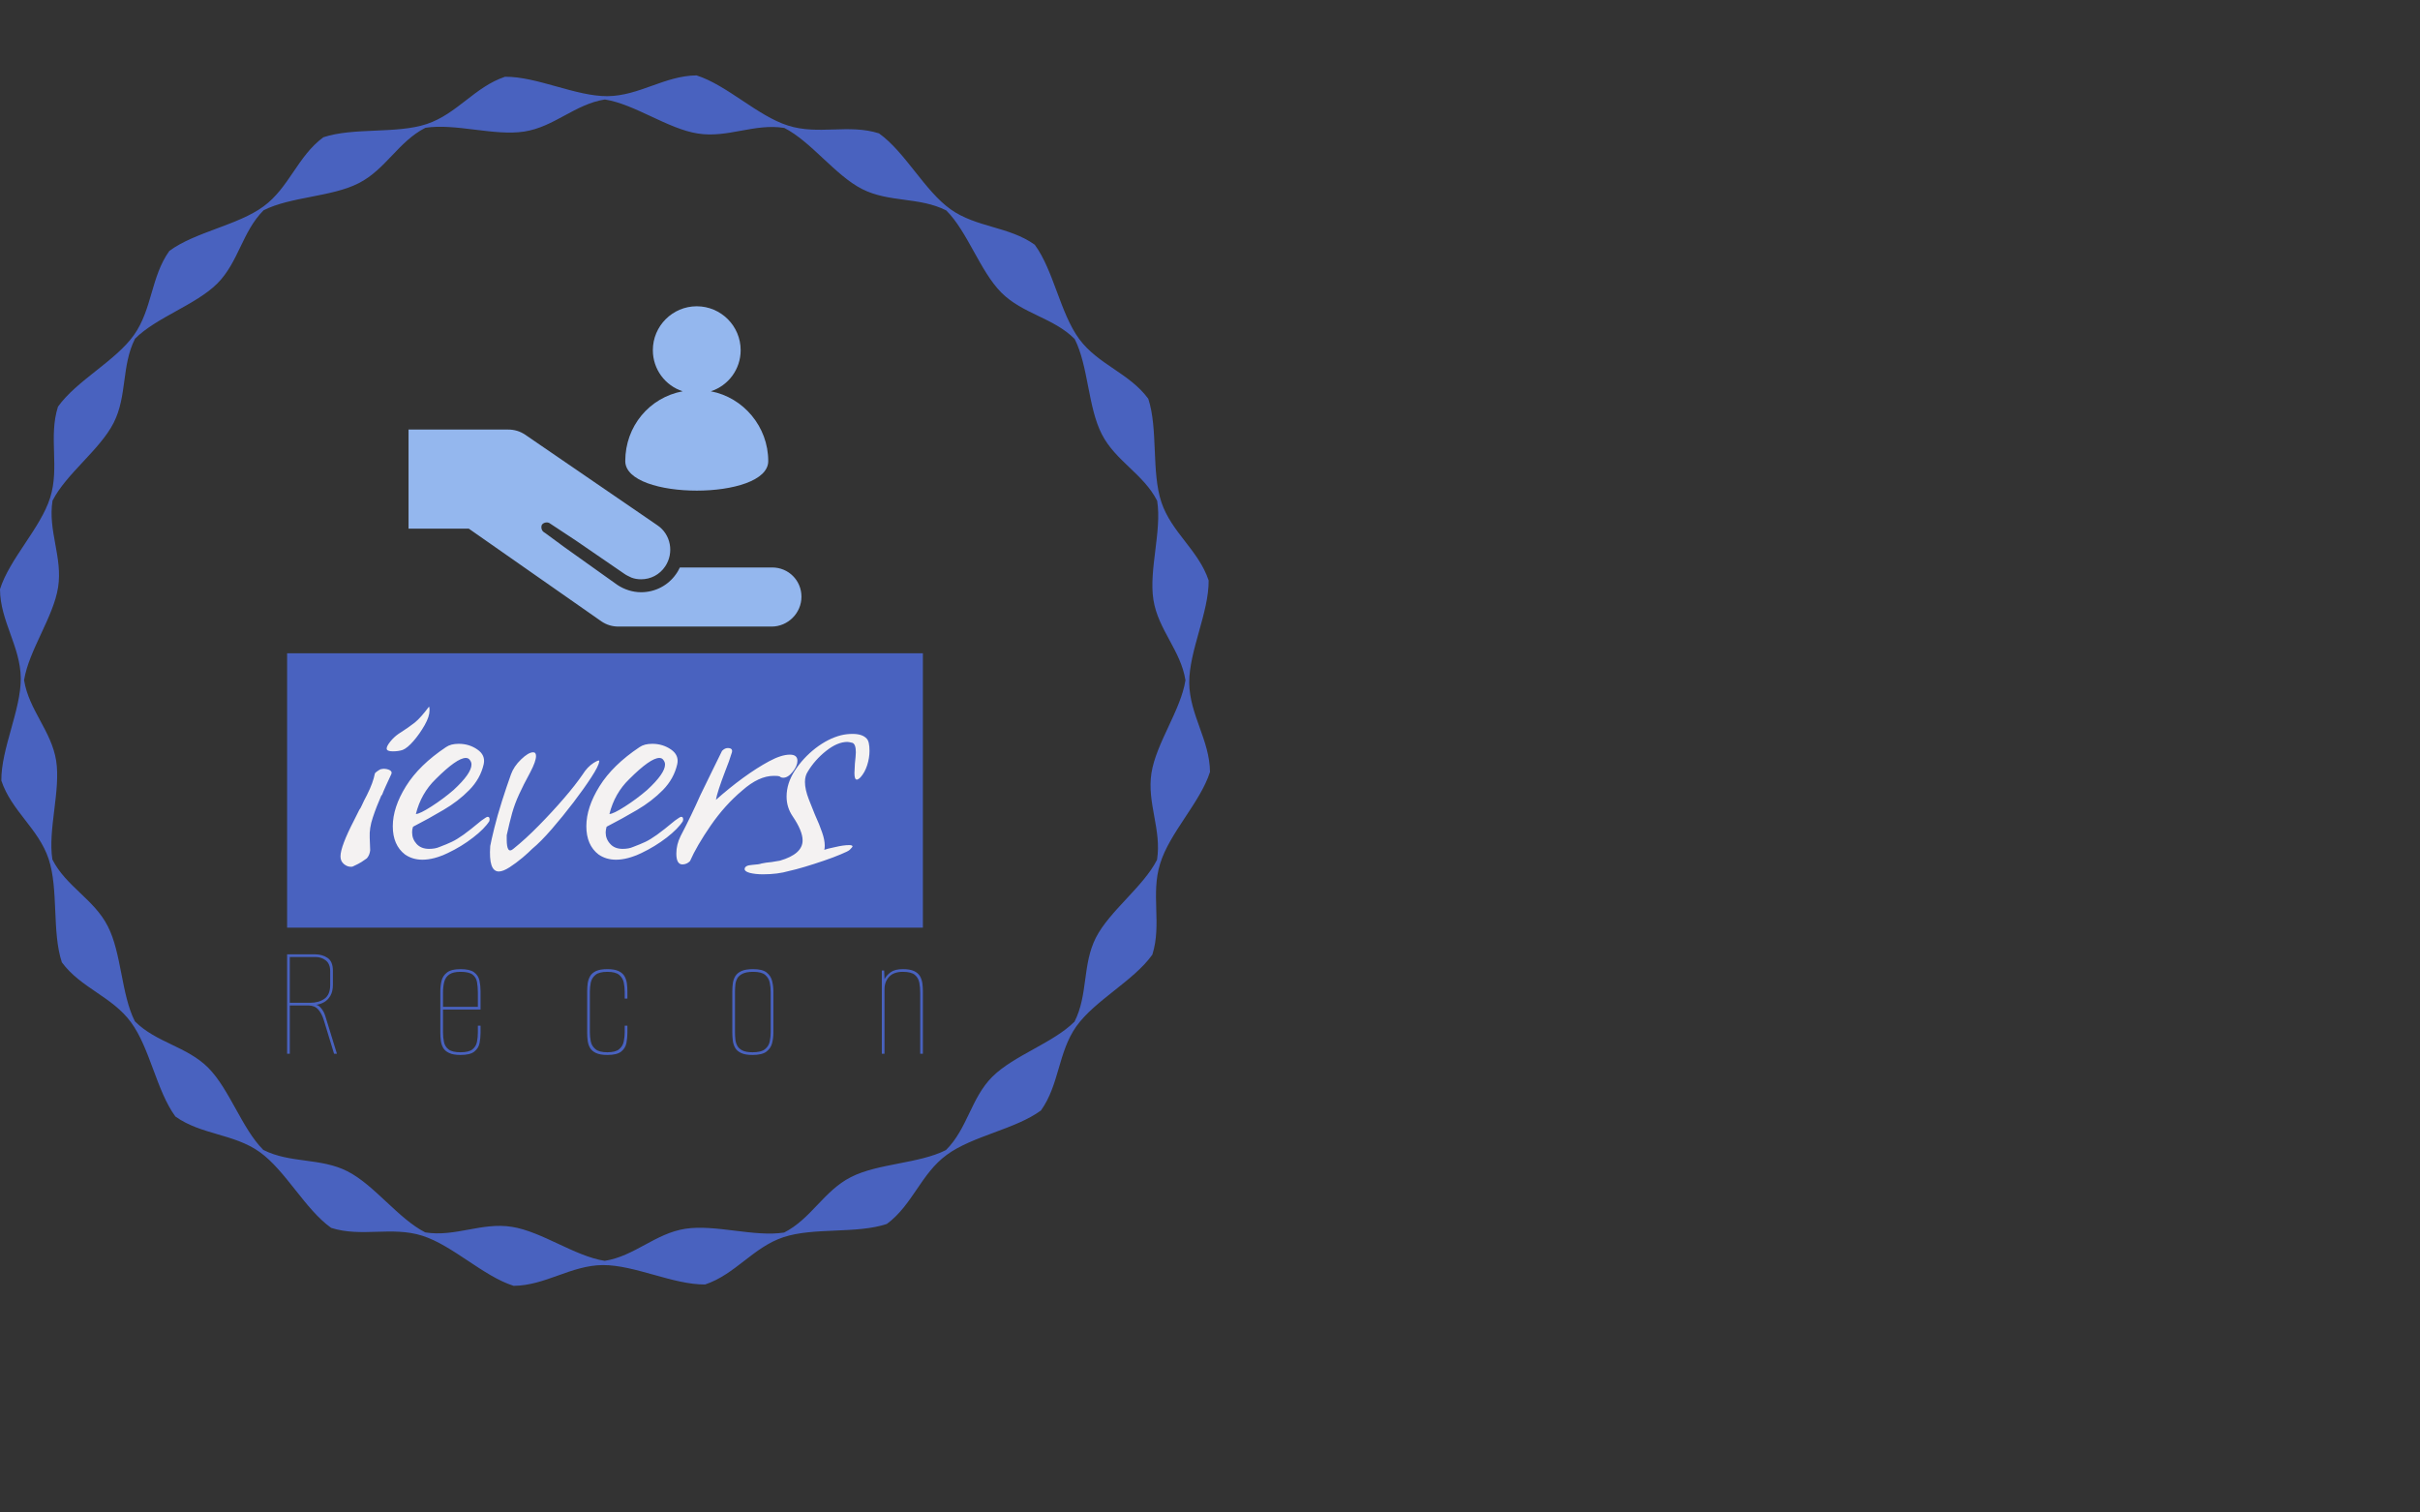 <svg version="1.1" viewBox="0 0 640 400" xmlns="http://www.w3.org/2000/svg" xmlns:xlink="http://www.w3.org/1999/xlink"
        xmlns:svgjs="http://svgjs.dev/svgjs" matcher="0.547">
        <rect x="0" y="0" width="640" height="400" fill="#333333" stroke="none"/>
        <svg xmlns="http://www.w3.org/2000/svg" viewBox="0 0 320 360" height="360" width="320">
                <g>
                        <path xmlns="http://www.w3.org/2000/svg"
                                d="M320 204.145c-0.08-8.44-5.414-15.128-5.494-23.568-0.04-8.44 5.215-18.631 5.136-27.071-2.667-8.002-9.833-12.7-12.501-20.702-2.667-8.002-0.836-19.348-3.463-27.35-5.016-6.808-13.297-9.037-18.274-15.805-5.016-6.808-6.768-18.154-11.744-24.921-6.847-4.897-15.407-4.499-22.294-9.396-6.847-4.897-12.023-15.168-18.91-20.065-8.042-2.548-16.044 0.518-24.086-2.07-8.042-2.548-16.123-10.709-24.165-13.257-8.44 0.08-15.128 5.414-23.568 5.494-8.44 0.04-18.631-5.215-27.071-5.135-8.002 2.667-12.7 9.833-20.702 12.5-8.002 2.667-19.348 0.836-27.35 3.504-6.808 5.016-9.037 13.297-15.805 18.273-6.808 5.016-18.154 6.768-24.922 11.784-4.897 6.847-4.499 15.407-9.395 22.294-4.897 6.847-15.168 12.023-20.065 18.91-2.548 8.042 0.478 16.044-2.07 24.086-2.548 8.042-10.709 16.123-13.257 24.165 0.04 8.44 5.414 15.128 5.494 23.568 0.04 8.44-5.215 18.631-5.136 27.071 2.667 8.002 9.833 12.7 12.501 20.702 2.667 8.002 0.836 19.348 3.503 27.35 5.016 6.808 13.297 9.037 18.273 15.845 5.016 6.808 6.768 18.154 11.745 24.921 6.847 4.897 15.407 4.499 22.294 9.396 6.847 4.897 12.023 15.168 18.91 20.065 8.042 2.548 16.044-0.478 24.086 2.07 8.042 2.548 16.123 10.709 24.165 13.257 8.44-0.08 15.128-5.414 23.568-5.494 8.44-0.04 18.631 5.215 27.071 5.135 8.002-2.667 12.7-9.833 20.702-12.5 8.002-2.667 19.348-0.836 27.35-3.504 6.808-5.016 9.037-13.297 15.845-18.273 6.808-5.016 18.154-6.768 24.921-11.744 4.897-6.847 4.499-15.407 9.396-22.294 4.897-6.847 15.168-12.023 20.064-18.91 2.548-8.042-0.478-16.044 2.071-24.086 2.468-8.121 10.63-16.203 13.177-24.245zM305.987 227.395c-3.623 7.126-12.501 13.456-16.164 20.582-3.623 7.126-2.03 15.088-5.653 22.215-5.653 5.653-16.044 8.918-21.737 14.57-5.653 5.653-6.569 13.735-12.261 19.388-7.126 3.623-18.034 3.503-25.161 7.166-7.126 3.623-10.51 11.028-17.636 14.651-7.922 1.234-18.233-2.229-26.156-0.996-7.922 1.234-13.416 7.246-21.299 8.48-7.922-1.234-16.641-7.763-24.563-8.997-7.922-1.274-14.969 2.747-22.891 1.473-7.126-3.623-13.456-12.54-20.582-16.163-7.126-3.623-15.088-2.03-22.255-5.654-5.653-5.653-8.918-16.044-14.571-21.736-5.653-5.653-13.735-6.609-19.387-12.262-3.623-7.126-3.503-18.034-7.166-25.161-3.623-7.126-11.028-10.51-14.651-17.636-1.234-7.922 2.229-18.233 0.995-26.156-1.274-7.922-7.246-13.416-8.479-21.298 1.274-7.922 7.763-16.641 8.997-24.564 1.234-7.922-2.747-14.969-1.473-22.891 3.623-7.126 12.54-13.456 16.163-20.582 3.623-7.126 2.03-15.088 5.653-22.254 5.653-5.653 16.044-8.918 21.737-14.571 5.653-5.653 6.609-13.735 12.262-19.388 7.126-3.623 18.034-3.503 25.16-7.166 7.126-3.623 10.51-11.028 17.637-14.651 7.922-1.234 18.233 2.229 26.155 0.996 7.922-1.234 13.416-7.246 21.299-8.48 7.922 1.234 16.641 7.763 24.564 8.997 7.922 1.274 14.969-2.747 22.891-1.473 7.126 3.623 13.456 12.54 20.582 16.163 7.126 3.623 15.088 2.03 22.254 5.654 5.653 5.653 8.918 16.044 14.571 21.736 5.653 5.653 13.735 6.609 19.388 12.262 3.623 7.126 3.503 18.034 7.166 25.161 3.623 7.126 11.028 10.51 14.65 17.636 1.274 7.922-2.229 18.233-0.995 26.156 1.234 7.922 7.246 13.416 8.48 21.298-1.234 7.922-7.763 16.641-8.997 24.564-1.234 7.922 2.747 15.009 1.473 22.931z"
                                fill="#4962bf" fill-rule="nonzero" stroke="none" stroke-width="1" stroke-linecap="butt"
                                stroke-linejoin="miter" stroke-miterlimit="10" stroke-dasharray="" stroke-dashoffset="0"
                                font-family="none" font-weight="none" font-size="none" text-anchor="none"
                                style="mix-blend-mode: normal" data-fill-palette-color="tertiary">
                        </path>
                </g>
                <g transform="matrix(1,0,0,1,75.929,81)">
                        <svg viewBox="0 0 168.142 198" height="198"
                                width="168.142">
                                <g><svg viewBox="0 0 224 263.777" height="198"
                                                width="168.142">
                                                <g transform="matrix(1,0,0,1,0,122.244)">
                                                        <svg viewBox="0 0 224 141.533"
                                                                height="141.533" width="224">
                                                                <g id="textblocktransform">
                                                                        <svg viewBox="0 0 224 141.533"
                                                                                height="141.533" width="224"
                                                                                id="textblock">
                                                                                <g><svg viewBox="0 0 224 96.68"
                                                                                                height="96.68"
                                                                                                width="224">
                                                                                                <rect width="224"
                                                                                                        height="96.68"
                                                                                                        x="0" y="0"
                                                                                                        opacity="1"
                                                                                                        fill="#4962bf"
                                                                                                        data-fill-palette-color="tertiary">
                                                                                                </rect>
                                                                                                <g
                                                                                                        transform="matrix(1,0,0,1,18.792,18.792)">
                                                                                                        <svg width="186.416"
                                                                                                                viewBox="0.5 -15.7 56.14 17.8"
                                                                                                                height="59.095"
                                                                                                                data-palette-color="#f4f2f2">
                                                                                                                <path d="M6.05-10.95L6.05-10.95Q5.4-10.95 5.4-11.25L5.4-11.25Q5.4-11.5 5.78-11.98 6.15-12.45 6.65-12.8L6.65-12.8Q7.75-13.5 8.38-14 9-14.5 9.9-15.7L9.9-15.7Q9.95-15.6 9.95-15.3L9.95-15.3Q9.95-14.65 9.43-13.73 8.9-12.8 8.25-12.05 7.6-11.3 7.1-11.1L7.1-11.1Q6.65-10.95 6.05-10.95ZM1.6 1.3L1.6 1.3Q1.2 1.3 0.85 1 0.5 0.7 0.5 0.2L0.5 0.2Q0.5-0.85 1.95-3.65L1.95-3.65 2.5-4.75Q2.6-4.85 2.78-5.25 2.95-5.65 3.3-6.3L3.3-6.3Q3.65-7 3.85-7.55 4.05-8.1 4.15-8.6L4.15-8.6Q4.15-8.65 4.35-8.8 4.55-8.95 4.75-9.05L4.75-9.05 5.05-9.1Q5.45-9.1 5.73-8.95 6-8.8 5.9-8.55L5.9-8.55Q5.55-7.8 5.3-7.25 5.05-6.7 4.9-6.3L4.9-6.3 4.85-6.3Q4.3-5.05 3.93-3.93 3.55-2.8 3.6-1.8L3.6-1.8 3.65-0.45Q3.6 0.05 3.3 0.4L3.3 0.4Q3.1 0.55 2.75 0.78 2.4 1 1.85 1.25L1.85 1.25Q1.8 1.3 1.6 1.3ZM9.2 0.55L9.2 0.55Q8.15 0.55 7.35 0L7.35 0Q6.05-1 6.05-3L6.05-3Q6.05-5 7.45-7.25 8.85-9.5 11.7-11.4L11.7-11.4Q12.2-11.75 13.05-11.75L13.05-11.75Q14.15-11.75 15.02-11.15 15.9-10.55 15.7-9.6L15.7-9.6Q15.35-8.05 14.17-6.85 13-5.65 11.42-4.73 9.85-3.8 8.2-2.95L8.2-2.95Q8.15-2.8 8.12-2.65 8.1-2.5 8.1-2.35L8.1-2.35Q8.1-1.65 8.57-1.13 9.05-0.6 9.9-0.6L9.9-0.6Q10.55-0.6 11-0.8L11-0.8Q11.8-1.1 12.32-1.35 12.85-1.6 13.55-2.1 14.25-2.6 15.45-3.6L15.45-3.6Q16-4 16.1-4L16.1-4Q16.4-4 16.3-3.55L16.3-3.55Q15.8-2.75 14.57-1.8 13.35-0.85 11.87-0.15 10.4 0.55 9.2 0.55ZM8.5-4.3L8.5-4.3Q8.9-4.3 10.15-5.1 11.4-5.9 12.5-6.85L12.5-6.85Q14.4-8.6 14.4-9.55L14.4-9.55Q14.4-9.8 14.25-10L14.25-10Q14.1-10.25 13.8-10.25L13.8-10.25Q12.85-10.25 10.6-8L10.6-8Q9.05-6.5 8.5-4.3ZM17.3 1.8L17.3 1.8Q16.2 1.8 16.39-0.9L16.39-0.9Q16.5-1.5 16.82-2.8 17.14-4.1 17.64-5.68 18.14-7.25 18.59-8.5L18.59-8.5Q18.89-9.35 19.67-10.1 20.45-10.85 20.95-10.85L20.95-10.85Q21.25-10.85 21.25-10.45L21.25-10.45Q21.25-9.9 20.65-8.75L20.65-8.75Q19.89-7.35 19.45-6.38 19-5.4 18.72-4.42 18.45-3.45 18.14-2.05L18.14-2.05 18.14-1.6Q18.14 0 18.84-0.6L18.84-0.6Q20.15-1.65 21.55-3.08 22.95-4.5 24.2-5.95 25.45-7.4 26.2-8.5L26.2-8.5Q26.7-9.3 27.37-9.73 28.05-10.15 27.95-9.85L27.95-9.85Q27.9-9.4 27.12-8.2 26.34-7 25.22-5.53 24.09-4.05 22.92-2.7 21.75-1.35 20.84-0.6L20.84-0.6Q20.5-0.25 19.82 0.33 19.14 0.9 18.45 1.35 17.75 1.8 17.3 1.8ZM29.74 0.55L29.74 0.55Q28.69 0.55 27.89 0L27.89 0Q26.59-1 26.59-3L26.59-3Q26.59-5 27.99-7.25 29.39-9.5 32.24-11.4L32.24-11.4Q32.74-11.75 33.59-11.75L33.59-11.75Q34.69-11.75 35.57-11.15 36.44-10.55 36.24-9.6L36.24-9.6Q35.89-8.05 34.72-6.85 33.54-5.65 31.97-4.73 30.39-3.8 28.74-2.95L28.74-2.95Q28.69-2.8 28.67-2.65 28.64-2.5 28.64-2.35L28.64-2.35Q28.64-1.65 29.12-1.13 29.59-0.6 30.44-0.6L30.44-0.6Q31.09-0.6 31.54-0.8L31.54-0.8Q32.34-1.1 32.87-1.35 33.39-1.6 34.09-2.1 34.79-2.6 35.99-3.6L35.99-3.6Q36.54-4 36.64-4L36.64-4Q36.94-4 36.84-3.55L36.84-3.55Q36.34-2.75 35.12-1.8 33.89-0.85 32.42-0.15 30.94 0.55 29.74 0.55ZM29.04-4.3L29.04-4.3Q29.44-4.3 30.69-5.1 31.94-5.9 33.04-6.85L33.04-6.85Q34.94-8.6 34.94-9.55L34.94-9.55Q34.94-9.8 34.79-10L34.79-10Q34.64-10.25 34.34-10.25L34.34-10.25Q33.39-10.25 31.14-8L31.14-8Q29.59-6.5 29.04-4.3ZM36.79 1.05L36.79 1.05Q36.14 1.05 36.14-0.1L36.14-0.1Q36.14-1.05 36.59-1.95L36.59-1.95Q37.74-4.15 38.69-6.3L38.69-6.3Q39.34-7.6 39.91-8.8 40.49-10 40.99-11L40.99-11Q41.29-11.3 41.59-11.3L41.59-11.3Q42.24-11.3 41.99-10.7L41.99-10.7Q41.89-10.35 41.72-9.88 41.54-9.4 41.29-8.75L41.29-8.75Q40.49-6.65 40.34-5.8L40.34-5.8Q41.74-7.05 43.22-8.13 44.69-9.2 45.99-9.9 47.29-10.6 48.19-10.6L48.19-10.6Q48.99-10.6 48.99-9.95L48.99-9.95Q48.99-9.4 48.49-8.78 47.99-8.15 47.49-8.15L47.49-8.15Q47.24-8.15 47.09-8.3L47.09-8.3Q46.94-8.35 46.49-8.35L46.49-8.35Q44.89-8.35 43.14-6.8L43.14-6.8Q41.29-5.25 39.79-3.08 38.29-0.9 37.59 0.7L37.59 0.7Q37.24 1.05 36.79 1.05ZM45.34 2.1L45.34 2.1Q44.54 2.1 43.94 1.95L43.94 1.95Q43.39 1.8 43.39 1.55L43.39 1.55Q43.39 1.15 44.19 1.1L44.19 1.1Q44.94 1.05 45.19 0.95L45.19 0.95Q45.64 0.85 46.24 0.8L46.24 0.8Q46.79 0.7 47.14 0.65L47.14 0.65Q49.54-0.05 49.54-1.5L49.54-1.5Q49.54-2.5 48.49-4.05L48.49-4.05Q47.84-5 47.84-6.15L47.84-6.15Q47.84-7.55 48.71-8.9 49.59-10.25 50.91-11.28 52.24-12.3 53.59-12.65L53.59-12.65Q54.19-12.8 54.84-12.8L54.84-12.8Q55.89-12.8 56.34-12.3L56.34-12.3Q56.64-12 56.64-11L56.64-11Q56.64-10.25 56.39-9.47 56.14-8.7 55.69-8.2L55.69-8.2Q55.44-7.95 55.29-7.95L55.29-7.95Q55.04-7.95 55.04-8.65L55.04-8.65 55.09-9.65Q55.14-10.05 55.16-10.35 55.19-10.65 55.19-10.85L55.19-10.85Q55.19-11.7 54.84-11.85L54.84-11.85Q54.44-11.95 54.29-11.95L54.29-11.95Q53.24-11.95 52.04-11 50.84-10.05 50.09-8.8L50.09-8.8Q49.79-8.35 49.79-7.7L49.79-7.7Q49.79-6.9 50.21-5.83 50.64-4.75 50.84-4.25L50.84-4.25Q51.34-3.15 51.61-2.35 51.89-1.55 51.89-0.95L51.89-0.95Q51.89-0.65 51.84-0.5L51.84-0.5Q52.09-0.6 53.04-0.8L53.04-0.8Q53.89-1 54.49-1L54.49-1Q54.84-1 54.84-0.85L54.84-0.85Q54.84-0.8 54.54-0.5L54.54-0.5Q54.39-0.35 53.61-0.03 52.84 0.3 51.81 0.65 50.79 1 49.79 1.3 48.79 1.6 48.09 1.75L48.09 1.75Q46.89 2.1 45.34 2.1Z"
                                                                                                                        opacity="1"
                                                                                                                        transform="matrix(1,0,0,1,0,0)"
                                                                                                                        fill="#f4f2f2"
                                                                                                                        class="wordmark-text-0"
                                                                                                                        data-fill-palette-color="quaternary"
                                                                                                                        id="text-0">
                                                                                                                </path>
                                                                                                        </svg>
                                                                                                </g>
                                                                                        </svg>
                                                                                </g>
                                                                                <g
                                                                                        transform="matrix(1,0,0,1,0,106.076)">
                                                                                        <svg viewBox="0 0 224 35.457"
                                                                                                height="35.457"
                                                                                                width="224">
                                                                                                <g
                                                                                                        transform="matrix(1,0,0,1,0,0)">
                                                                                                        <svg width="224"
                                                                                                                viewBox="3.8 -29.55 188.89 29.9"
                                                                                                                height="35.457"
                                                                                                                data-palette-color="#4962bf">
                                                                                                                <g class="slogan-text-1"
                                                                                                                        data-fill-palette-color="secondary"
                                                                                                                        id="text-1">
                                                                                                                        <path d="M4.6 0L3.8 0 3.8-29.55 12.1-29.55Q14.25-29.55 15.83-28.48 17.4-27.4 17.4-24.7L17.4-24.7 17.4-20.55Q17.4-18.5 16.65-17.23 15.9-15.95 14.78-15.33 13.65-14.7 12.4-14.55L12.4-14.55Q13.2-14.45 14-13.43 14.8-12.4 15.15-11.2L15.15-11.2 18.6 0 17.75 0 14.7-10Q14.1-11.95 13.05-13.15 12-14.35 10.15-14.35L10.15-14.35 4.6-14.35 4.6 0ZM4.6-28.75L4.6-15.15 10.65-15.15Q13.2-15.15 14.9-16.35 16.6-17.55 16.6-20.45L16.6-20.45 16.6-24.55Q16.6-26.7 15.3-27.73 14-28.75 12.3-28.75L12.3-28.75 4.6-28.75ZM55.32 0.35L55.32 0.35Q53.17 0.35 51.95-0.23 50.72-0.8 50.17-1.75 49.62-2.7 49.47-3.88 49.32-5.05 49.32-6.2L49.32-6.2 49.32-18.6Q49.32-20.15 49.67-21.65 50.02-23.15 51.3-24.15 52.57-25.15 55.32-25.15L55.32-25.15Q58.12-25.15 59.37-24.2 60.62-23.25 60.95-21.75 61.27-20.25 61.27-18.6L61.27-18.6 61.27-13.15 50.12-13.15 50.12-6.35Q50.12-4.9 50.4-3.53 50.67-2.15 51.77-1.3 52.87-0.45 55.32-0.45L55.32-0.45Q57.77-0.45 58.85-1.3 59.92-2.15 60.2-3.5 60.47-4.85 60.47-6.35L60.47-6.35 60.47-8.35 61.27-8.35 61.27-6.2Q61.27-4.65 60.97-3.15 60.67-1.65 59.42-0.65 58.17 0.35 55.32 0.35ZM50.12-18.15L50.12-13.95 60.47-13.95 60.47-18.15Q60.47-19.9 60.22-21.3 59.97-22.7 58.9-23.53 57.82-24.35 55.32-24.35L55.32-24.35Q53.12-24.35 52-23.58 50.87-22.8 50.5-21.43 50.12-20.05 50.12-18.15L50.12-18.15ZM98.95 0.35L98.95 0.35Q96.8 0.35 95.57-0.23 94.35-0.8 93.8-1.75 93.25-2.7 93.1-3.88 92.95-5.05 92.95-6.2L92.95-6.2 92.95-18.6Q92.95-19.75 93.1-20.9 93.25-22.05 93.8-23.03 94.35-24 95.57-24.58 96.8-25.15 98.95-25.15L98.95-25.15Q101.05-25.15 102.27-24.58 103.5-24 104.05-23.03 104.6-22.05 104.75-20.9 104.9-19.75 104.9-18.6L104.9-18.6 104.9-16.4 104.1-16.4 104.1-18.45Q104.1-19.8 103.82-21.15 103.55-22.5 102.47-23.43 101.4-24.35 98.95-24.35L98.95-24.35Q96.5-24.35 95.4-23.43 94.3-22.5 94.02-21.15 93.75-19.8 93.75-18.45L93.75-18.45 93.75-6.35Q93.75-5.05 94.02-3.68 94.3-2.3 95.4-1.38 96.5-0.45 98.95-0.45L98.95-0.45Q101.4-0.45 102.47-1.38 103.55-2.3 103.82-3.68 104.1-5.05 104.1-6.35L104.1-6.35 104.1-8.35 104.9-8.35 104.9-6.2Q104.9-4.65 104.6-3.15 104.3-1.65 103.05-0.65 101.8 0.35 98.95 0.35ZM142.07 0.35L142.07 0.35Q139.92 0.35 138.69-0.23 137.47-0.8 136.92-1.75 136.37-2.7 136.22-3.88 136.07-5.05 136.07-6.2L136.07-6.2 136.07-18.6Q136.07-19.75 136.22-20.9 136.37-22.05 136.94-23.03 137.52-24 138.77-24.58 140.02-25.15 142.27-25.15L142.27-25.15Q145.02-25.15 146.27-24.15 147.52-23.15 147.89-21.65 148.27-20.15 148.27-18.6L148.27-18.6 148.27-6.2Q148.27-4.65 147.89-3.15 147.52-1.65 146.22-0.65 144.92 0.35 142.07 0.35ZM142.07-0.45L142.07-0.45Q144.67-0.45 145.79-1.38 146.92-2.3 147.19-3.68 147.47-5.05 147.47-6.35L147.47-6.35 147.47-18.45Q147.47-19.8 147.19-21.15 146.92-22.5 145.84-23.43 144.77-24.35 142.27-24.35L142.27-24.35Q140.27-24.35 139.14-23.8 138.02-23.25 137.54-22.38 137.07-21.5 136.97-20.48 136.87-19.45 136.87-18.45L136.87-18.45 136.87-6.35Q136.87-5.35 136.97-4.33 137.07-3.3 137.52-2.43 137.97-1.55 139.04-1 140.12-0.45 142.07-0.45ZM181.29 0L180.49 0 180.49-24.75 181.19-24.75 181.29-22.15Q181.84-23.3 183.12-24.23 184.39-25.15 186.74-25.15L186.74-25.15Q188.84-25.15 190.07-24.58 191.29-24 191.84-23.03 192.39-22.05 192.54-20.9 192.69-19.75 192.69-18.6L192.69-18.6 192.69 0 191.89 0 191.89-18.15Q191.89-19.65 191.64-21.08 191.39-22.5 190.32-23.43 189.24-24.35 186.74-24.35L186.74-24.35Q183.99-24.35 182.64-22.85 181.29-21.35 181.29-19.2L181.29-19.2 181.29 0Z"
                                                                                                                                fill="#4962bf"
                                                                                                                                data-fill-palette-color="primary">
                                                                                                                        </path>
                                                                                                                </g>
                                                                                                        </svg>
                                                                                                </g>
                                                                                        </svg>
                                                                                </g>
                                                                        </svg>
                                                                </g>
                                                        </svg>
                                                </g>
                                                <g transform="matrix(1,0,0,1,42.784,0)">
                                                        <svg viewBox="0 0 138.432 112.848"
                                                                height="112.848" width="138.432">
                                                                <g><svg xmlns="http://www.w3.org/2000/svg"
                                                                                xmlns:xlink="http://www.w3.org/1999/xlink"
                                                                                version="1.1" x="0" y="0"
                                                                                viewBox="10.6 22.5 69.8 56.9"
                                                                                enable-background="new 0 0 100 100"
                                                                                xml:space="preserve"
                                                                                height="112.848"
                                                                                width="138.432" class="icon-icon-0"
                                                                                data-fill-palette-color="accent"
                                                                                id="icon-0">
                                                                                <path d="M75.2 68.9H58.8C58.6 69.3 58.4 69.7 58.1 70.1 56.7 72.1 54.4 73.3 51.9 73.3 50.4 73.3 48.9 72.8 47.7 72L38.3 65.3 34.9 62.8 34.6 62.6C34.2 62.3 34.1 61.7 34.3 61.3 34.6 60.9 35.2 60.8 35.6 61L40.3 64.1 48.9 70C49.3 70.3 49.8 70.5 50.2 70.7 50.7 70.9 51.3 71 51.9 71 53.6 71 55.2 70.2 56.2 68.7 57.8 66.3 57.2 63 54.8 61.4L31.3 45.3C30.4 44.7 29.4 44.4 28.3 44.4H10.6V62H21.3L44.9 78.5C45.8 79.1 46.8 79.4 47.9 79.4H75.1C78 79.4 80.4 77 80.4 74.1S78.1 68.9 75.2 68.9"
                                                                                        fill="#94b7ee"
                                                                                        data-fill-palette-color="accent">
                                                                                </path>
                                                                                <path d="M49.1 50C49.1 57 74.5 57 74.5 50 74.5 43.9 70.1 38.7 64.3 37.6 67.4 36.6 69.6 33.7 69.6 30.3 69.6 26 66.1 22.5 61.8 22.5S54 26 54 30.3C54 33.7 56.2 36.6 59.3 37.6 53.4 38.7 49.1 43.8 49.1 50"
                                                                                        fill="#94b7ee"
                                                                                        data-fill-palette-color="accent">
                                                                                </path>
                                                                        </svg>
                                                                </g>
                                                        </svg>
                                                </g>
                                                <g />
                                        </svg></g>
                        </svg>
                </g>
        </svg>
</svg>
